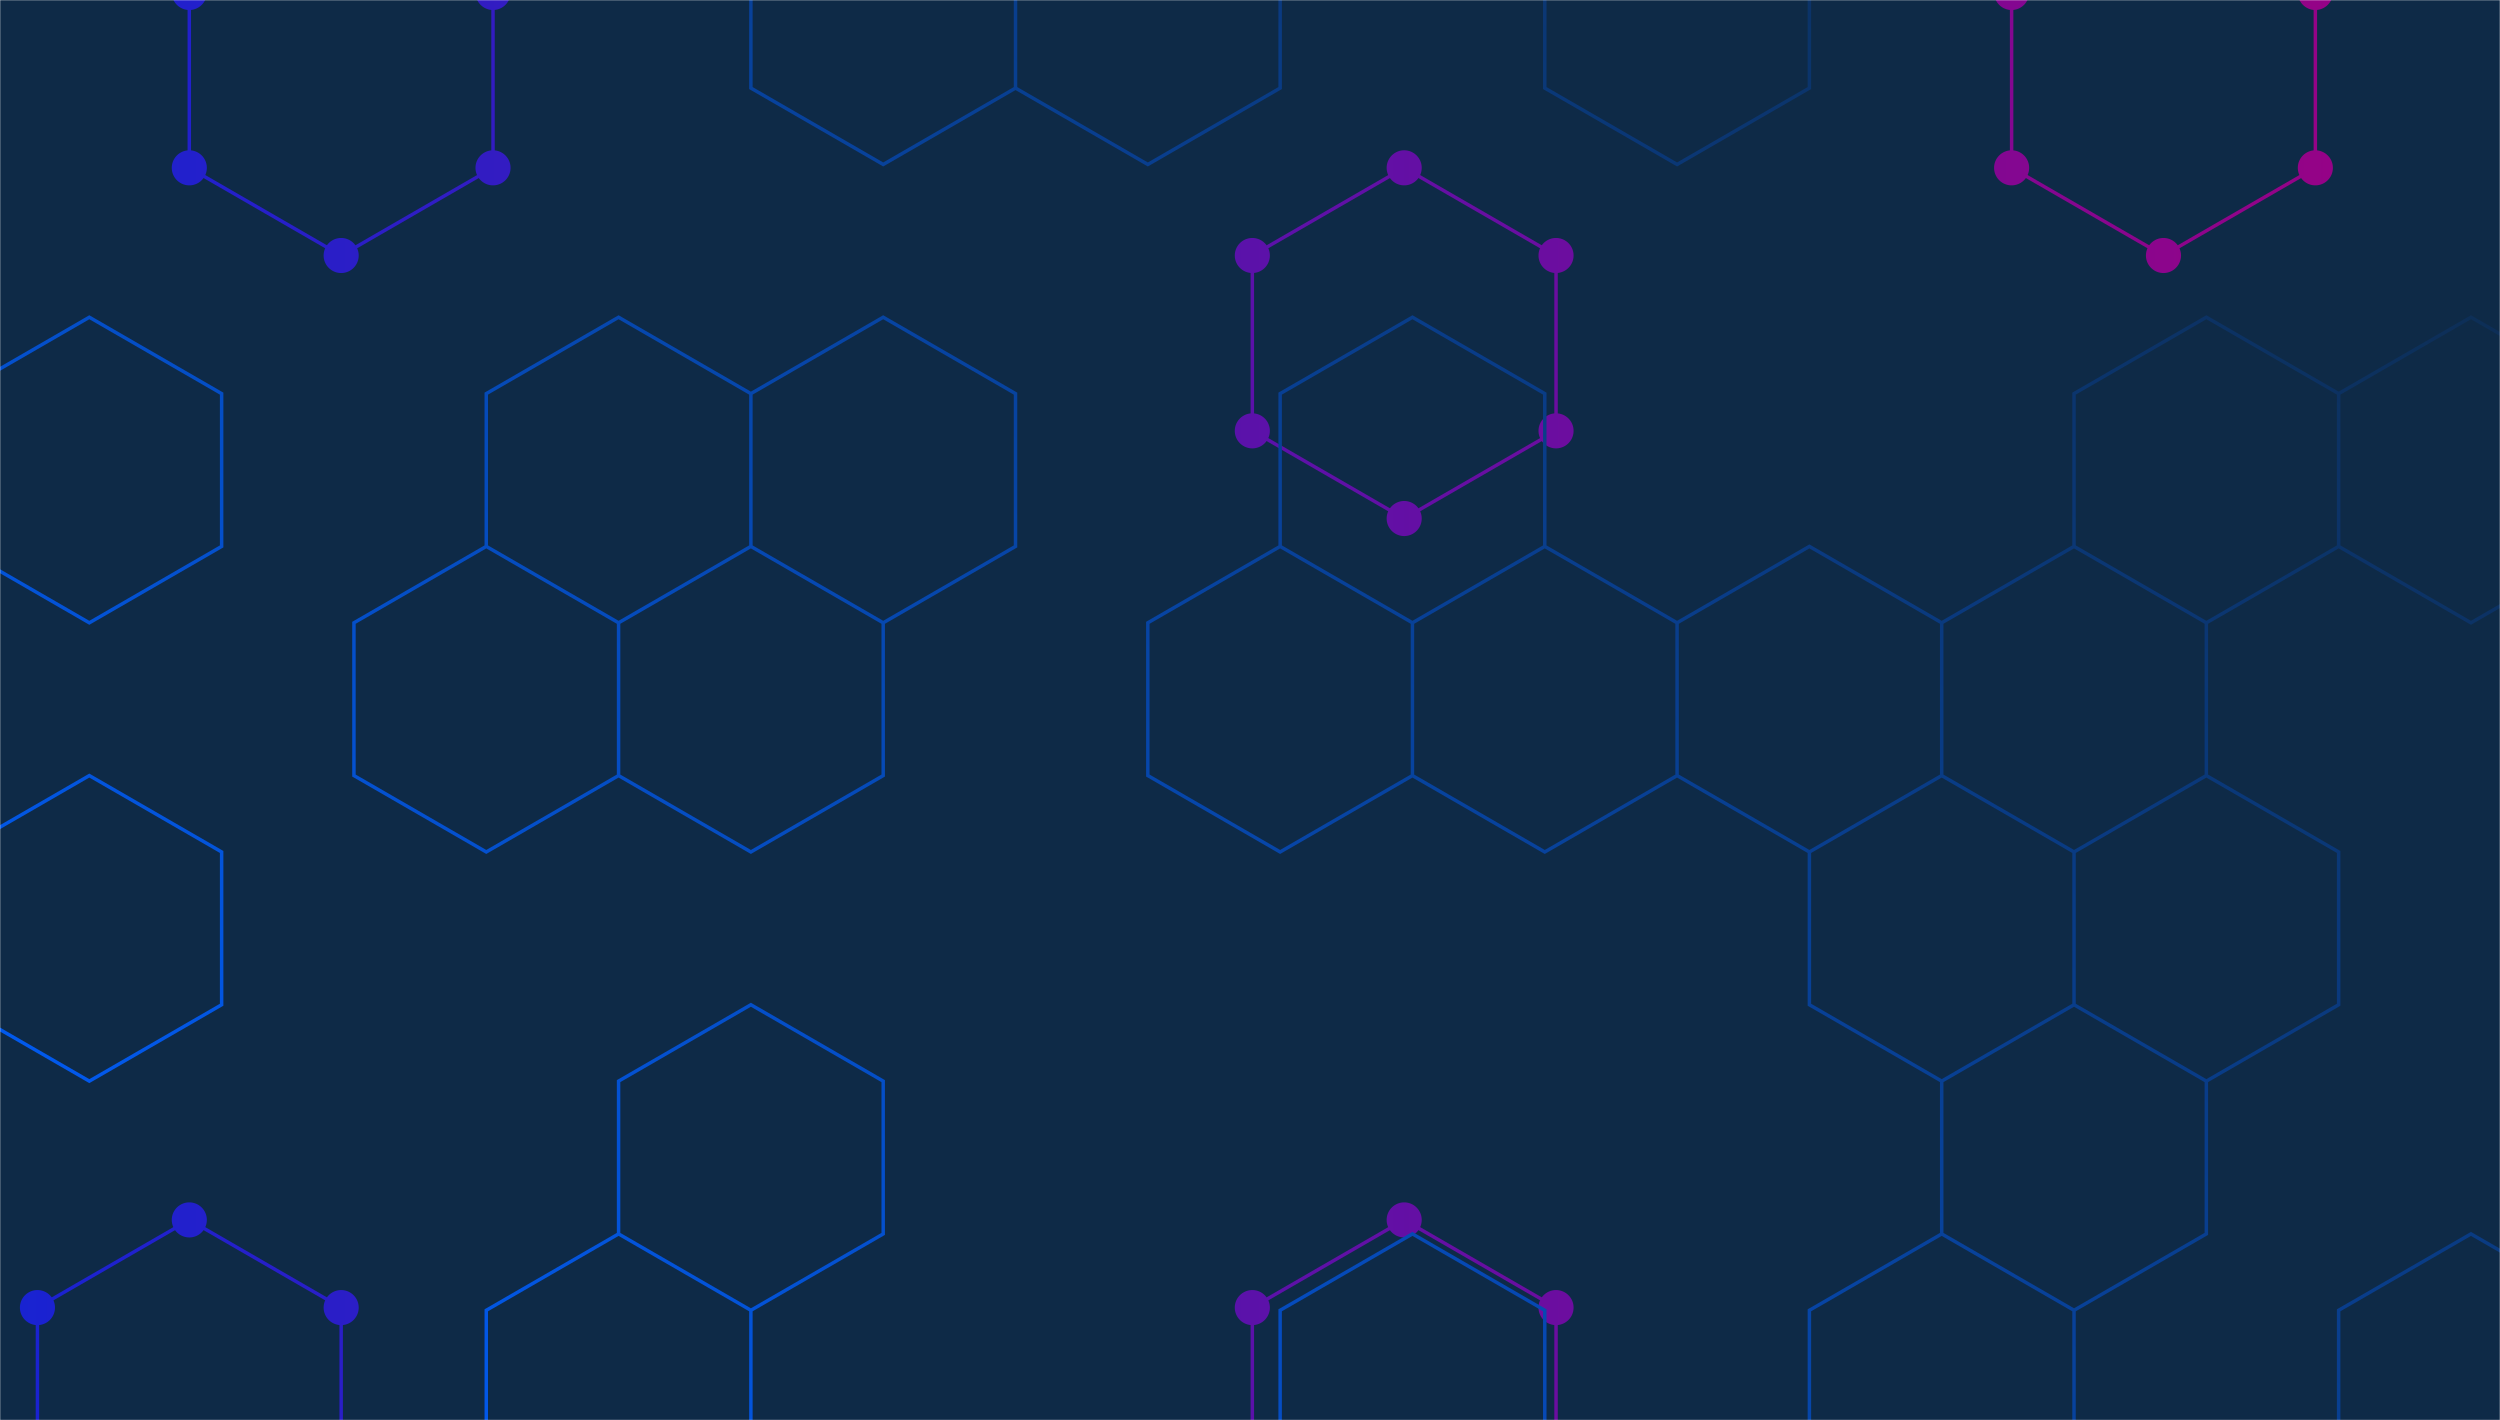 <svg xmlns="http://www.w3.org/2000/svg" version="1.1" xmlns:xlink="http://www.w3.org/1999/xlink" xmlns:svgjs="http://svgjs.dev/svgjs" width="1440" height="818" preserveAspectRatio="none" viewBox="0 0 1440 818"><g mask="url(&quot;#SvgjsMask3993&quot;)" fill="none"><rect width="1440" height="818" x="0" y="0" fill="#0e2a47"></rect><path d="M109.04 702.67L196.51 753.17L196.51 854.17L109.04 904.67L21.57 854.17L21.57 753.17zM196.51 -54.83L283.98 -4.33L283.98 96.67L196.51 147.17L109.04 96.67L109.04 -4.33zM808.81 96.67L896.28 147.17L896.28 248.17L808.81 298.67L721.34 248.17L721.34 147.17zM808.81 702.67L896.28 753.17L896.28 854.17L808.81 904.67L721.34 854.17L721.34 753.17zM1246.16 -54.83L1333.64 -4.33L1333.64 96.67L1246.16 147.17L1158.69 96.67L1158.69 -4.33z" stroke="url(&quot;#SvgjsLinearGradient3994&quot;)" stroke-width="2"></path><path d="M98.94 702.67 a10.1 10.1 0 1 0 20.2 0 a10.1 10.1 0 1 0 -20.2 0zM186.41 753.17 a10.1 10.1 0 1 0 20.2 0 a10.1 10.1 0 1 0 -20.2 0zM186.41 854.17 a10.1 10.1 0 1 0 20.2 0 a10.1 10.1 0 1 0 -20.2 0zM98.94 904.67 a10.1 10.1 0 1 0 20.2 0 a10.1 10.1 0 1 0 -20.2 0zM11.47 854.17 a10.1 10.1 0 1 0 20.2 0 a10.1 10.1 0 1 0 -20.2 0zM11.47 753.17 a10.1 10.1 0 1 0 20.2 0 a10.1 10.1 0 1 0 -20.2 0zM186.41 -54.83 a10.1 10.1 0 1 0 20.2 0 a10.1 10.1 0 1 0 -20.2 0zM273.88 -4.33 a10.1 10.1 0 1 0 20.2 0 a10.1 10.1 0 1 0 -20.2 0zM273.88 96.67 a10.1 10.1 0 1 0 20.2 0 a10.1 10.1 0 1 0 -20.2 0zM186.41 147.17 a10.1 10.1 0 1 0 20.2 0 a10.1 10.1 0 1 0 -20.2 0zM98.94 96.67 a10.1 10.1 0 1 0 20.2 0 a10.1 10.1 0 1 0 -20.2 0zM98.94 -4.33 a10.1 10.1 0 1 0 20.2 0 a10.1 10.1 0 1 0 -20.2 0zM798.71 96.67 a10.1 10.1 0 1 0 20.2 0 a10.1 10.1 0 1 0 -20.2 0zM886.18 147.17 a10.1 10.1 0 1 0 20.2 0 a10.1 10.1 0 1 0 -20.2 0zM886.18 248.17 a10.1 10.1 0 1 0 20.2 0 a10.1 10.1 0 1 0 -20.2 0zM798.71 298.67 a10.1 10.1 0 1 0 20.2 0 a10.1 10.1 0 1 0 -20.2 0zM711.24 248.17 a10.1 10.1 0 1 0 20.2 0 a10.1 10.1 0 1 0 -20.2 0zM711.24 147.17 a10.1 10.1 0 1 0 20.2 0 a10.1 10.1 0 1 0 -20.2 0zM798.71 702.67 a10.1 10.1 0 1 0 20.2 0 a10.1 10.1 0 1 0 -20.2 0zM886.18 753.17 a10.1 10.1 0 1 0 20.2 0 a10.1 10.1 0 1 0 -20.2 0zM886.18 854.17 a10.1 10.1 0 1 0 20.2 0 a10.1 10.1 0 1 0 -20.2 0zM798.71 904.67 a10.1 10.1 0 1 0 20.2 0 a10.1 10.1 0 1 0 -20.2 0zM711.24 854.17 a10.1 10.1 0 1 0 20.2 0 a10.1 10.1 0 1 0 -20.2 0zM711.24 753.17 a10.1 10.1 0 1 0 20.2 0 a10.1 10.1 0 1 0 -20.2 0zM1236.06 -54.83 a10.1 10.1 0 1 0 20.2 0 a10.1 10.1 0 1 0 -20.2 0zM1323.54 -4.33 a10.1 10.1 0 1 0 20.2 0 a10.1 10.1 0 1 0 -20.2 0zM1323.54 96.67 a10.1 10.1 0 1 0 20.2 0 a10.1 10.1 0 1 0 -20.2 0zM1236.06 147.17 a10.1 10.1 0 1 0 20.2 0 a10.1 10.1 0 1 0 -20.2 0zM1148.59 96.67 a10.1 10.1 0 1 0 20.2 0 a10.1 10.1 0 1 0 -20.2 0zM1148.59 -4.33 a10.1 10.1 0 1 0 20.2 0 a10.1 10.1 0 1 0 -20.2 0z" fill="url(&quot;#SvgjsLinearGradient3994&quot;)"></path><path d="M51.45 182.73L127.66 226.73L127.66 314.73L51.45 358.73L-24.76 314.73L-24.76 226.73zM51.45 446.73L127.66 490.73L127.66 578.73L51.45 622.73L-24.76 578.73L-24.76 490.73zM280.09 314.73L356.3 358.73L356.3 446.73L280.09 490.73L203.87 446.73L203.87 358.73zM356.3 182.73L432.51 226.73L432.51 314.73L356.3 358.73L280.09 314.73L280.09 226.73zM432.51 314.73L508.72 358.73L508.72 446.73L432.51 490.73L356.3 446.73L356.3 358.73zM432.51 578.73L508.72 622.73L508.72 710.73L432.51 754.73L356.3 710.73L356.3 622.73zM356.3 710.73L432.51 754.73L432.51 842.73L356.3 886.73L280.09 842.73L280.09 754.73zM508.72 -81.27L584.94 -37.27L584.94 50.73L508.72 94.73L432.51 50.73L432.51 -37.27zM508.72 182.73L584.94 226.73L584.94 314.73L508.72 358.73L432.51 314.73L432.51 226.73zM661.15 -81.27L737.36 -37.27L737.36 50.73L661.15 94.73L584.94 50.73L584.94 -37.27zM737.36 314.73L813.57 358.73L813.57 446.73L737.36 490.73L661.15 446.73L661.15 358.73zM813.57 182.73L889.79 226.73L889.79 314.73L813.57 358.73L737.36 314.73L737.36 226.73zM889.79 314.73L966 358.73L966 446.73L889.79 490.73L813.57 446.73L813.57 358.73zM813.57 710.73L889.79 754.73L889.79 842.73L813.57 886.73L737.36 842.73L737.36 754.73zM966 -81.27L1042.21 -37.27L1042.21 50.73L966 94.73L889.79 50.73L889.79 -37.27zM1042.21 314.73L1118.42 358.73L1118.42 446.73L1042.21 490.73L966 446.73L966 358.73zM1194.64 314.73L1270.85 358.73L1270.85 446.73L1194.64 490.73L1118.42 446.73L1118.42 358.73zM1118.42 446.73L1194.64 490.73L1194.64 578.73L1118.42 622.73L1042.21 578.73L1042.21 490.73zM1194.64 578.73L1270.85 622.73L1270.85 710.73L1194.64 754.73L1118.42 710.73L1118.42 622.73zM1118.42 710.73L1194.64 754.73L1194.64 842.73L1118.42 886.73L1042.21 842.73L1042.21 754.73zM1270.85 182.73L1347.06 226.73L1347.06 314.73L1270.85 358.73L1194.64 314.73L1194.64 226.73zM1270.85 446.73L1347.06 490.73L1347.06 578.73L1270.85 622.73L1194.64 578.73L1194.64 490.73zM1423.27 182.73L1499.49 226.73L1499.49 314.73L1423.27 358.73L1347.06 314.73L1347.06 226.73zM1423.27 710.73L1499.49 754.73L1499.49 842.73L1423.27 886.73L1347.06 842.73L1347.06 754.73z" stroke="url(&quot;#SvgjsLinearGradient3995&quot;)" stroke-width="2"></path></g><defs><mask id="SvgjsMask3993"><rect width="1440" height="818" fill="#ffffff"></rect></mask><linearGradient x1="1440" y1="409" x2="0" y2="409" gradientUnits="userSpaceOnUse" id="SvgjsLinearGradient3994"><stop stop-color="rgba(158, 0, 129, 1)" offset="0"></stop><stop stop-color="rgba(24, 35, 210, 1)" offset="1"></stop></linearGradient><linearGradient x1="1284.48" y1="-155.502" x2="155.52" y2="973.502" gradientUnits="userSpaceOnUse" id="SvgjsLinearGradient3995"><stop stop-color="#0e2a47" offset="0"></stop><stop stop-color="rgba(0, 94, 255, 1)" offset="1"></stop></linearGradient></defs></svg>